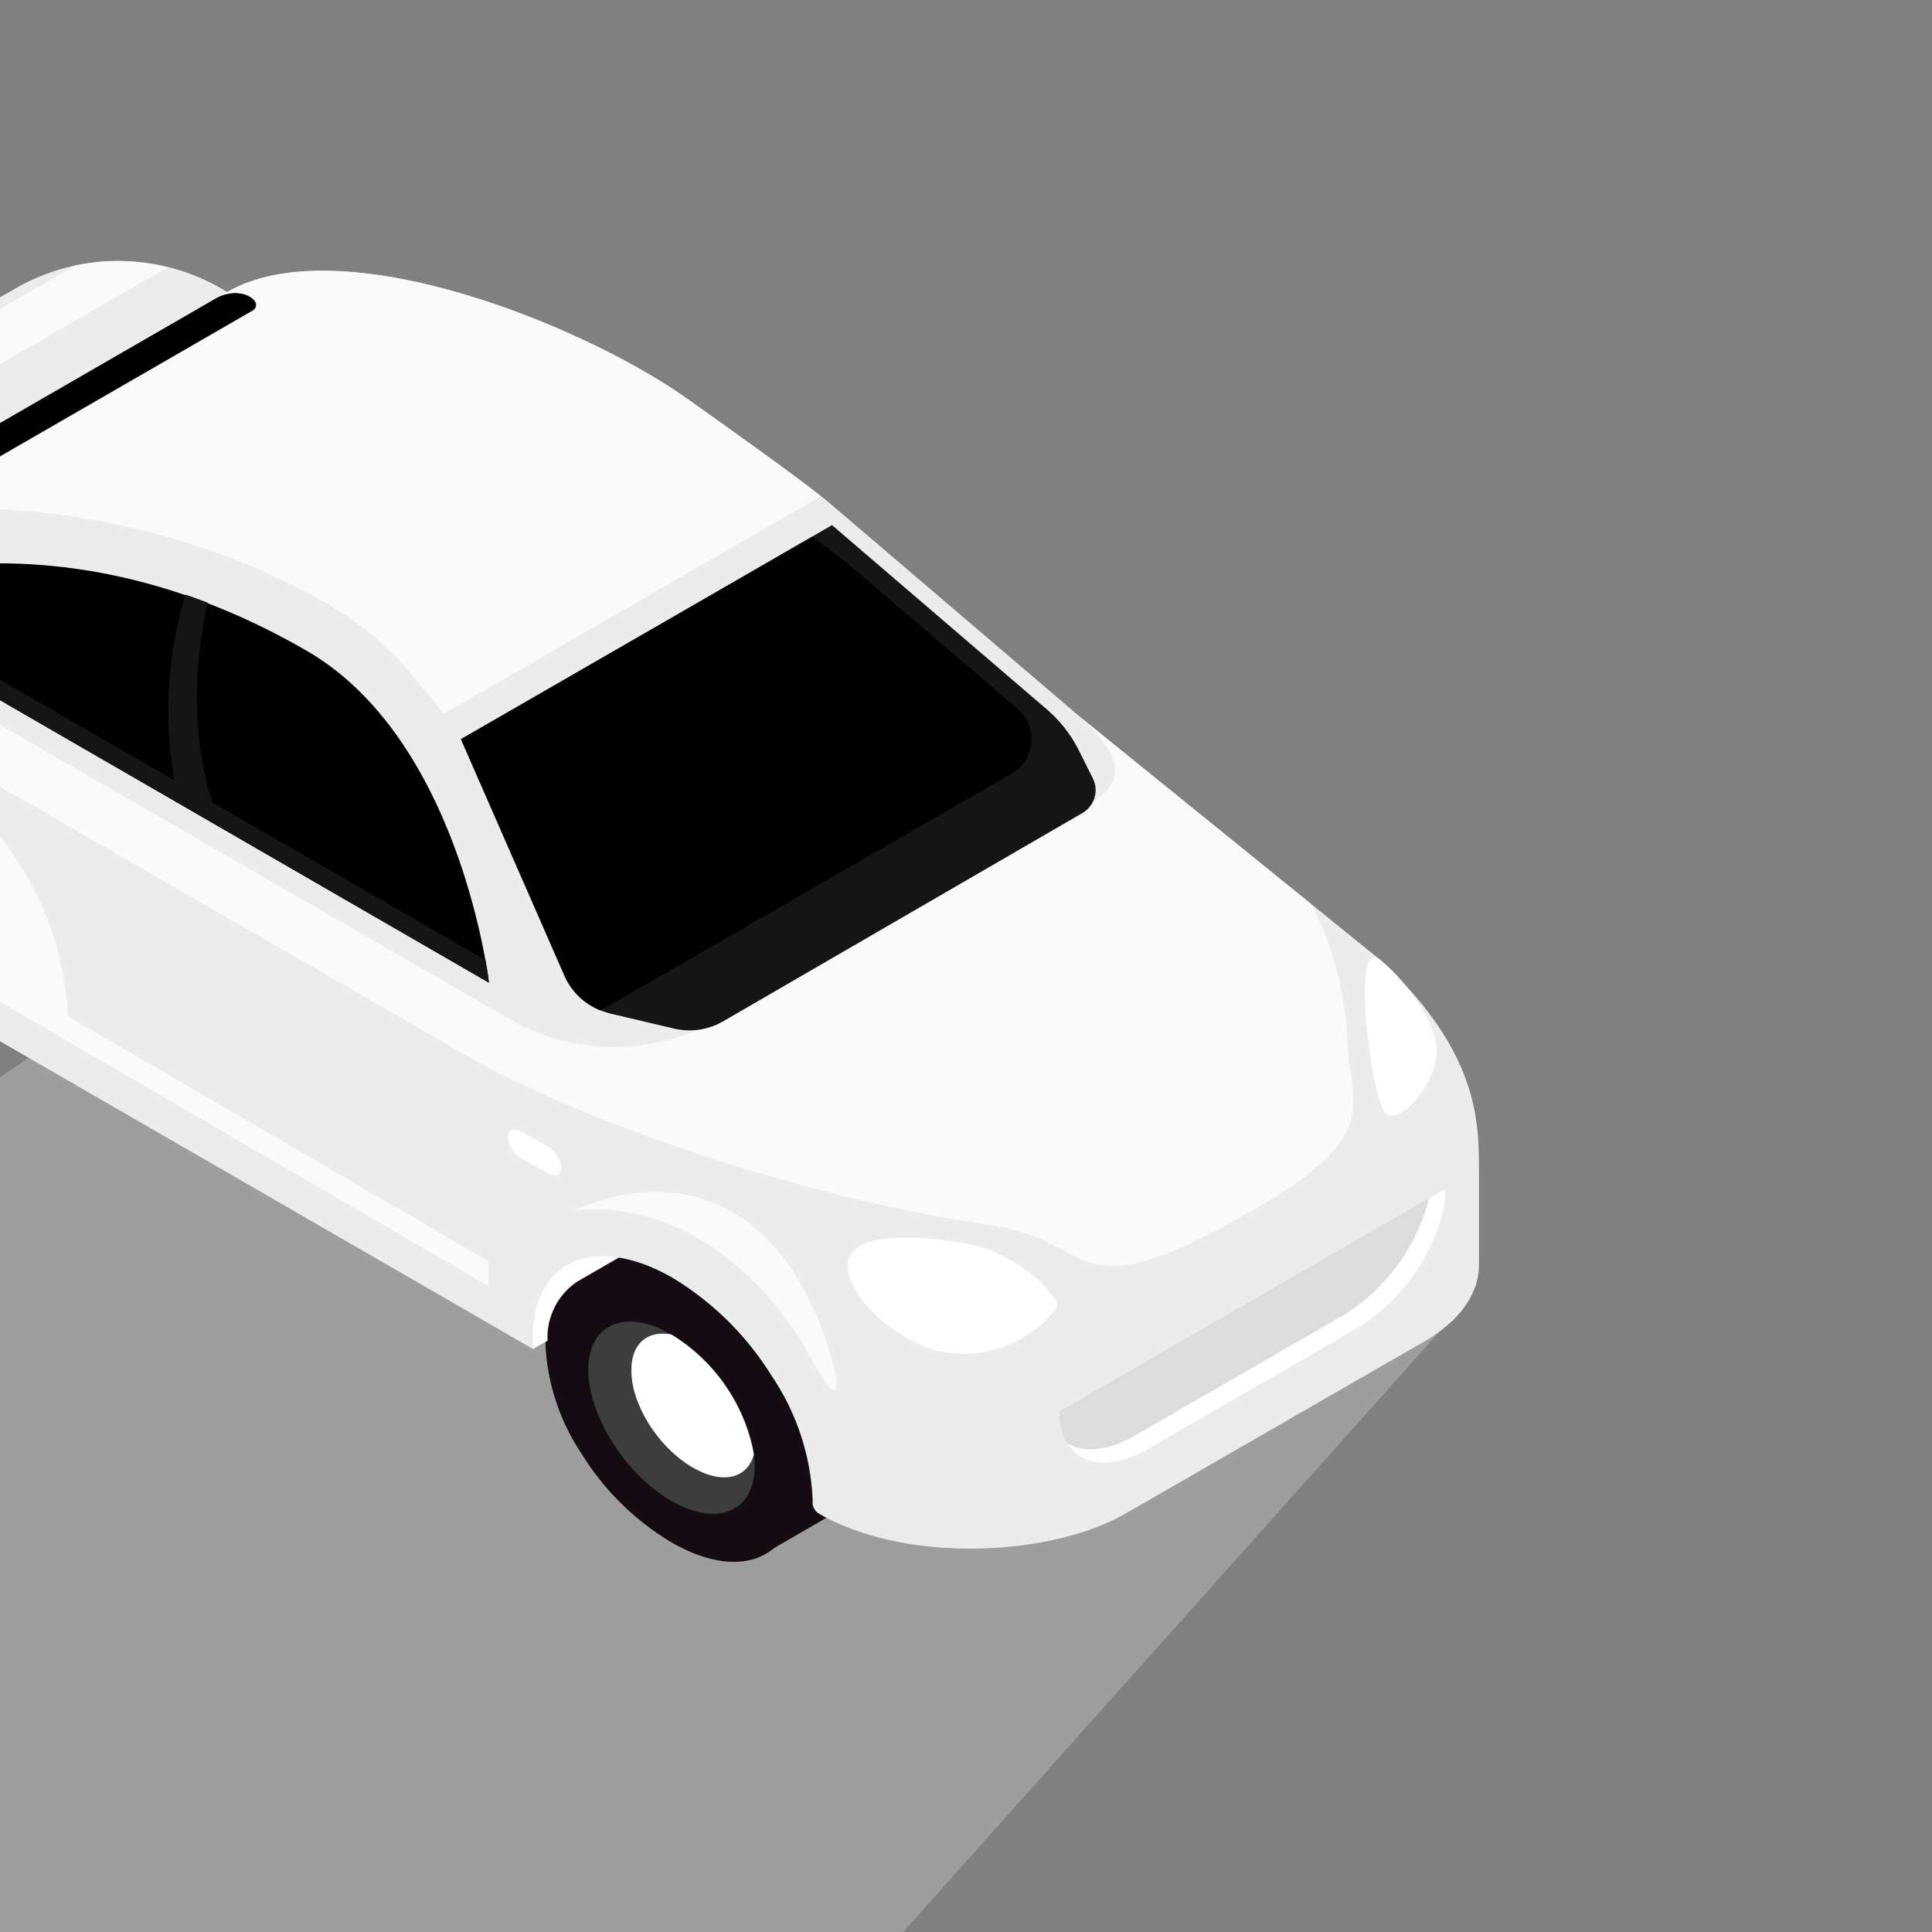<svg xmlns='http://www.w3.org/2000/svg' viewBox='0 0 40 40'><rect x="0" y="0" width="40" height="40" fill="#808080" stroke="none"/><path fill='#b5b5b5' d='M10.516 15.217L0 22.302V40h18.698l11.224-12.563z' opacity='.57'/><path fill='#140c10' d='M16.92 27.89a5.551 5.551 0 0 0-1.84-1.812c-.713-.413-1.36-.496-1.837-.306a.924.924 0 0 0-.126.061l-1.195.69 3.91 5.64 1.194-.69c.393-.226.631-.68.631-1.326a4.458 4.458 0 0 0-.738-2.258z'/><path fill='#140c10' d='M15.73 32.234c-.468.199-1.115.113-1.838-.307a5.484 5.484 0 0 1-1.838-1.81 4.433 4.433 0 0 1-.76-2.268c0-.714.306-1.192.76-1.388.453-.195 1.112-.116 1.838.307a5.551 5.551 0 0 1 1.838 1.81 4.427 4.427 0 0 1 .757 2.265c0 .714-.288 1.191-.757 1.39z'/><path fill='#3d3d3d' d='M15.626 30.346c0 .953-.772 1.278-1.725.73-.953-.55-1.721-1.768-1.721-2.718s.771-1.278 1.721-.73c.95.549 1.725 1.769 1.725 2.718z'/><path fill='#fff' d='M14.349 30.386c.613.355 1.127.224 1.259-.276a3.677 3.677 0 0 0-1.708-2.48c-.484-.092-.827.177-.827.729-.015.705.56 1.617 1.275 2.028zm-2.4-3.851l1.088-.628-.306-.549-2.39 1.379.69 1.195.306-.175a1.388 1.388 0 0 1 .613-1.222z'/><path fill='#ececec' d='M2.266 5.406a4.265 4.265 0 0 0-1.996.595c-.12.07-.157.089-.27.154v15.403l11.034 6.37v-.247c0-.8.325-1.336.848-1.556.524-.22 1.248-.129 2.048.334a6.164 6.164 0 0 1 2.047 2.028 4.963 4.963 0 0 1 .847 2.536v.067a.272.272 0 0 0 .136.251c1.838 1.054 4.837.865 6.335 0l6.186-3.563c.612-.349 1.139-.897 1.139-1.59v-2.052c-.012-.922-.008-2.368-2.043-4.261v-.001l-.107-.086-6.094-4.933-5.179-4.421c-.404-.343-2.45-1.81-2.965-2.175-2.184-1.553-7.2-3.557-9.528-2.212a4.265 4.265 0 0 0-2.438-.64z'/><path fill='#fafafa' d='M2.25 5.41a4.094 4.094 0 0 0-.698.092L0 6.398v1.141l3.467-2a4.094 4.094 0 0 0-1.217-.13zm4.617.2c-.833-.025-1.582.102-2.163.437L0 8.762v1.782c1.964.101 4.431.603 6.83 1.99a6.434 6.434 0 0 1 1.777 1.531l.582.714 7.807-4.506v-.001c-.647-.518-2.31-1.692-2.764-2.013C12.601 7.1 9.363 5.68 6.867 5.609zm15.508 9.245c1.067 1 .819 1.438.034 1.891l-7.464 4.314a4.332 4.332 0 0 1-4.463 0L0 15.007v1.28l9.624 5.548c2.451 1.415 7.062 2.975 10.892 3.536 2.298.337 1.6 1.88 5.41-.307 2.758-1.58 2.017-2.206 1.977-3.453a7.077 7.077 0 0 0-.738-2.877zM0 17.311v3.43l10.112 5.883v-.515l-8.705-5.07C1.318 19.518.806 18.38 0 17.31zm13.682 7.369c-.557-.016-1.162.104-1.812.377 2.087-.217 3.937 1.226 4.942 3.101.502.947.646.756.367-.163-.604-2.001-1.827-3.268-3.497-3.315z'/><path fill='#fff' d='M10.791 23.983l.552.306c.153.089.276.037.276-.116a.57.57 0 0 0-.276-.436l-.552-.306c-.153-.085-.275-.034-.275.117.016.18.119.343.275.435z'/><path fill='#dcdcdc' d='M28.084 27.509L23.77 30c-1.011.582-1.839.236-1.839-.775l7.966-4.596c.019 1.005-.802 2.295-1.813 2.88z'/><path fill='#fff' d='M29.585 24.81a3.983 3.983 0 0 1-1.777 2.423l-4.314 2.491c-.558.322-1.057.359-1.391.16.285.468.919.545 1.666.116l4.314-2.491c1.011-.585 1.839-1.878 1.839-2.89l-.337.19z'/><path fill='#151515' d='M17.226 10.872l-7.66 4.427 2.145 4.902a1.388 1.388 0 0 0 .95.79l1.305.307a1.394 1.394 0 0 0 1.002-.15l7.441-4.314a.549.549 0 0 0 .215-.723l-.288-.576a2.736 2.736 0 0 0-.674-.858l-4.436-3.805z'/><path d='M16.821 11.11l-7.28 4.193 2.145 4.901c.145.329.413.586.748.717l8.508-4.902a.827.827 0 0 0 .126-1.345l-3.453-2.95zM0 11.663v2.835l10.123 5.85s-.584-5.046-3.79-6.884c-2.428-1.4-4.62-1.798-6.333-1.8z'/><path fill='#151515' d='M3.842 12.311a8.232 8.232 0 0 0-.232 3.846L0 14.07v.416l10.123 5.85s-.018-.172-.07-.457l-5.65-3.265s-.659-1.685-.101-4.136a22.108 22.108 0 0 0-.46-.167z'/><path d='M4.846 6.07a.815.815 0 0 0-.381.114L0 8.762v.687l5.215-3.01c.223-.13-.014-.38-.369-.369z'/><path d='M4.838 6.074a.818.818 0 0 0-.382.114L0 8.761v.276L4.465 6.46a.71.71 0 0 1 .741-.018c.23-.13-.011-.38-.368-.368z'/><path fill='#fff' d='M19.787 25.71a3.094 3.094 0 0 1 2.034 1.15.248.248 0 0 1 .065.143.242.242 0 0 1-.08.163 2.423 2.423 0 0 1-2.482.781c-.56-.168-1.62-.842-1.764-1.65-.15-.908 1.761-.663 2.227-.586zm8.919-2.638c.26.172.857-.42 1.023-1.127.132-.57-.512-1.553-1.152-2.071-.64-.518-.163 3.003.129 3.199z'/></svg>